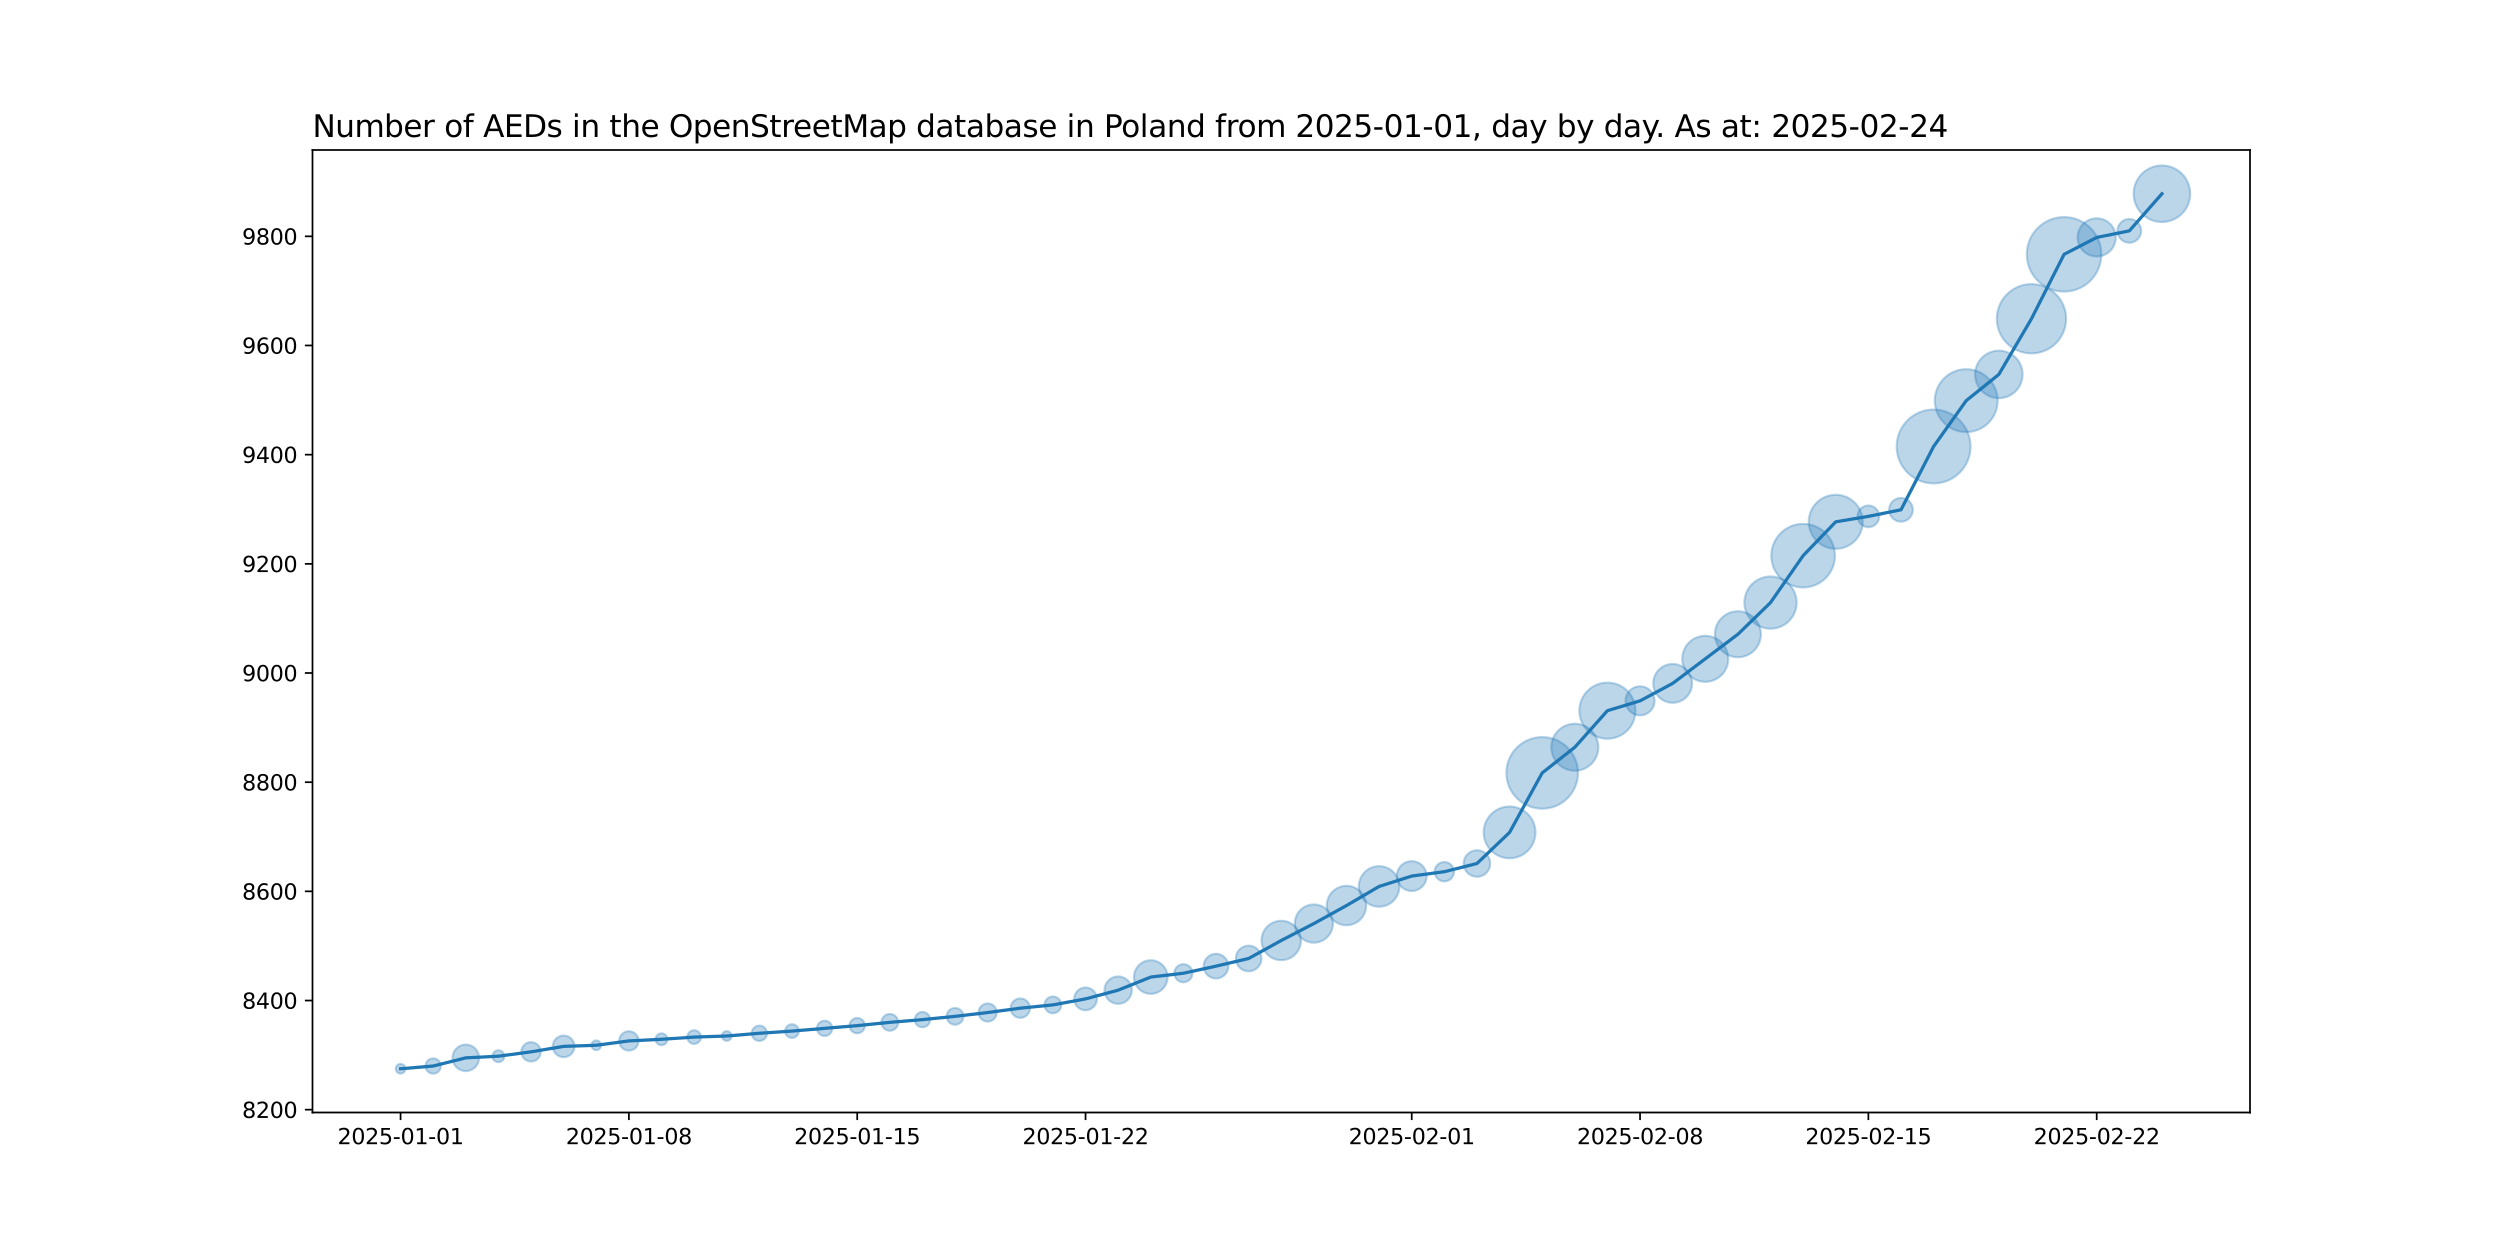 <?xml version="1.0" encoding="utf-8" standalone="no"?>
<!DOCTYPE svg PUBLIC "-//W3C//DTD SVG 1.1//EN"
  "http://www.w3.org/Graphics/SVG/1.1/DTD/svg11.dtd">
<svg xmlns:xlink="http://www.w3.org/1999/xlink" width="1152pt" height="576pt" viewBox="0 0 1152 576" xmlns="http://www.w3.org/2000/svg" version="1.1">
 <defs>
  <style type="text/css">*{stroke-linejoin: round; stroke-linecap: butt}</style>
 </defs>
 <g id="figure_1">
  <g id="patch_1">
   <path d="M 0 576 
L 1152 576 
L 1152 0 
L 0 0 
z
" style="fill: #ffffff"/>
  </g>
  <g id="axes_1">
   <g id="patch_2">
    <path d="M 144 512.64 
L 1036.8 512.64 
L 1036.8 69.12 
L 144 69.12 
z
" style="fill: #ffffff"/>
   </g>
   <g id="PathCollection_1">
    <path d="M 184.582 494.716 
C 185.175 494.716 185.744 494.48 186.163 494.061 
C 186.582 493.642 186.818 493.073 186.818 492.48 
C 186.818 491.887 186.582 491.318 186.163 490.899 
C 185.744 490.48 185.175 490.244 184.582 490.244 
C 183.989 490.244 183.42 490.48 183.001 490.899 
C 182.581 491.318 182.346 491.887 182.346 492.48 
C 182.346 493.073 182.581 493.642 183.001 494.061 
C 183.42 494.48 183.989 494.716 184.582 494.716 
z
" clip-path="url(#p94e1159339)" style="fill: #1f77b4; fill-opacity: 0.3; stroke: #1f77b4; stroke-opacity: 0.3"/>
    <path d="M 199.612 494.758 
C 200.55 494.758 201.449 494.385 202.112 493.722 
C 202.775 493.059 203.148 492.16 203.148 491.222 
C 203.148 490.285 202.775 489.385 202.112 488.722 
C 201.449 488.059 200.55 487.687 199.612 487.687 
C 198.674 487.687 197.775 488.059 197.112 488.722 
C 196.449 489.385 196.077 490.285 196.077 491.222 
C 196.077 492.16 196.449 493.059 197.112 493.722 
C 197.775 494.385 198.674 494.758 199.612 494.758 
z
" clip-path="url(#p94e1159339)" style="fill: #1f77b4; fill-opacity: 0.3; stroke: #1f77b4; stroke-opacity: 0.3"/>
    <path d="M 214.642 493.573 
C 216.266 493.573 217.824 492.928 218.973 491.78 
C 220.121 490.631 220.766 489.073 220.766 487.449 
C 220.766 485.825 220.121 484.268 218.973 483.119 
C 217.824 481.971 216.266 481.326 214.642 481.326 
C 213.018 481.326 211.461 481.971 210.312 483.119 
C 209.164 484.268 208.519 485.825 208.519 487.449 
C 208.519 489.073 209.164 490.631 210.312 491.78 
C 211.461 492.928 213.018 493.573 214.642 493.573 
z
" clip-path="url(#p94e1159339)" style="fill: #1f77b4; fill-opacity: 0.3; stroke: #1f77b4; stroke-opacity: 0.3"/>
    <path d="M 229.673 489.433 
C 230.399 489.433 231.096 489.145 231.609 488.631 
C 232.123 488.118 232.411 487.421 232.411 486.695 
C 232.411 485.969 232.123 485.272 231.609 484.758 
C 231.096 484.245 230.399 483.956 229.673 483.956 
C 228.946 483.956 228.25 484.245 227.736 484.758 
C 227.223 485.272 226.934 485.969 226.934 486.695 
C 226.934 487.421 227.223 488.118 227.736 488.631 
C 228.25 489.145 228.946 489.433 229.673 489.433 
z
" clip-path="url(#p94e1159339)" style="fill: #1f77b4; fill-opacity: 0.3; stroke: #1f77b4; stroke-opacity: 0.3"/>
    <path d="M 244.703 489.155 
C 245.889 489.155 247.027 488.684 247.865 487.845 
C 248.704 487.006 249.175 485.869 249.175 484.683 
C 249.175 483.497 248.704 482.359 247.865 481.52 
C 247.027 480.682 245.889 480.21 244.703 480.21 
C 243.517 480.21 242.379 480.682 241.541 481.52 
C 240.702 482.359 240.231 483.497 240.231 484.683 
C 240.231 485.869 240.702 487.006 241.541 487.845 
C 242.379 488.684 243.517 489.155 244.703 489.155 
z
" clip-path="url(#p94e1159339)" style="fill: #1f77b4; fill-opacity: 0.3; stroke: #1f77b4; stroke-opacity: 0.3"/>
    <path d="M 259.733 487.167 
C 261.059 487.167 262.331 486.641 263.269 485.703 
C 264.207 484.765 264.733 483.493 264.733 482.167 
C 264.733 480.841 264.207 479.569 263.269 478.632 
C 262.331 477.694 261.059 477.167 259.733 477.167 
C 258.407 477.167 257.135 477.694 256.198 478.632 
C 255.26 479.569 254.733 480.841 254.733 482.167 
C 254.733 483.493 255.26 484.765 256.198 485.703 
C 257.135 486.641 258.407 487.167 259.733 487.167 
z
" clip-path="url(#p94e1159339)" style="fill: #1f77b4; fill-opacity: 0.3; stroke: #1f77b4; stroke-opacity: 0.3"/>
    <path d="M 274.764 483.9 
C 275.357 483.9 275.925 483.665 276.345 483.245 
C 276.764 482.826 277 482.257 277 481.664 
C 277 481.071 276.764 480.502 276.345 480.083 
C 275.925 479.664 275.357 479.428 274.764 479.428 
C 274.171 479.428 273.602 479.664 273.182 480.083 
C 272.763 480.502 272.528 481.071 272.528 481.664 
C 272.528 482.257 272.763 482.826 273.182 483.245 
C 273.602 483.665 274.171 483.9 274.764 483.9 
z
" clip-path="url(#p94e1159339)" style="fill: #1f77b4; fill-opacity: 0.3; stroke: #1f77b4; stroke-opacity: 0.3"/>
    <path d="M 289.794 484.124 
C 290.98 484.124 292.118 483.653 292.956 482.814 
C 293.795 481.976 294.266 480.838 294.266 479.652 
C 294.266 478.466 293.795 477.328 292.956 476.49 
C 292.118 475.651 290.98 475.18 289.794 475.18 
C 288.608 475.18 287.47 475.651 286.632 476.49 
C 285.793 477.328 285.322 478.466 285.322 479.652 
C 285.322 480.838 285.793 481.976 286.632 482.814 
C 287.47 483.653 288.608 484.124 289.794 484.124 
z
" clip-path="url(#p94e1159339)" style="fill: #1f77b4; fill-opacity: 0.3; stroke: #1f77b4; stroke-opacity: 0.3"/>
    <path d="M 304.824 481.636 
C 305.551 481.636 306.247 481.348 306.761 480.834 
C 307.274 480.32 307.563 479.624 307.563 478.897 
C 307.563 478.171 307.274 477.475 306.761 476.961 
C 306.247 476.447 305.551 476.159 304.824 476.159 
C 304.098 476.159 303.401 476.447 302.888 476.961 
C 302.374 477.475 302.086 478.171 302.086 478.897 
C 302.086 479.624 302.374 480.32 302.888 480.834 
C 303.401 481.348 304.098 481.636 304.824 481.636 
z
" clip-path="url(#p94e1159339)" style="fill: #1f77b4; fill-opacity: 0.3; stroke: #1f77b4; stroke-opacity: 0.3"/>
    <path d="M 319.855 481.054 
C 320.693 481.054 321.498 480.72 322.091 480.127 
C 322.684 479.534 323.017 478.73 323.017 477.891 
C 323.017 477.053 322.684 476.248 322.091 475.655 
C 321.498 475.062 320.693 474.729 319.855 474.729 
C 319.016 474.729 318.211 475.062 317.618 475.655 
C 317.025 476.248 316.692 477.053 316.692 477.891 
C 316.692 478.73 317.025 479.534 317.618 480.127 
C 318.211 480.72 319.016 481.054 319.855 481.054 
z
" clip-path="url(#p94e1159339)" style="fill: #1f77b4; fill-opacity: 0.3; stroke: #1f77b4; stroke-opacity: 0.3"/>
    <path d="M 334.885 479.624 
C 335.478 479.624 336.047 479.389 336.466 478.969 
C 336.885 478.55 337.121 477.981 337.121 477.388 
C 337.121 476.795 336.885 476.226 336.466 475.807 
C 336.047 475.388 335.478 475.152 334.885 475.152 
C 334.292 475.152 333.723 475.388 333.304 475.807 
C 332.884 476.226 332.649 476.795 332.649 477.388 
C 332.649 477.981 332.884 478.55 333.304 478.969 
C 333.723 479.389 334.292 479.624 334.885 479.624 
z
" clip-path="url(#p94e1159339)" style="fill: #1f77b4; fill-opacity: 0.3; stroke: #1f77b4; stroke-opacity: 0.3"/>
    <path d="M 349.915 479.666 
C 350.853 479.666 351.752 479.294 352.415 478.631 
C 353.078 477.968 353.451 477.068 353.451 476.131 
C 353.451 475.193 353.078 474.294 352.415 473.631 
C 351.752 472.968 350.853 472.595 349.915 472.595 
C 348.978 472.595 348.078 472.968 347.415 473.631 
C 346.752 474.294 346.38 475.193 346.38 476.131 
C 346.38 477.068 346.752 477.968 347.415 478.631 
C 348.078 479.294 348.978 479.666 349.915 479.666 
z
" clip-path="url(#p94e1159339)" style="fill: #1f77b4; fill-opacity: 0.3; stroke: #1f77b4; stroke-opacity: 0.3"/>
    <path d="M 364.945 478.287 
C 365.784 478.287 366.589 477.954 367.182 477.361 
C 367.775 476.768 368.108 475.963 368.108 475.125 
C 368.108 474.286 367.775 473.481 367.182 472.888 
C 366.589 472.295 365.784 471.962 364.945 471.962 
C 364.107 471.962 363.302 472.295 362.709 472.888 
C 362.116 473.481 361.783 474.286 361.783 475.125 
C 361.783 475.963 362.116 476.768 362.709 477.361 
C 363.302 477.954 364.107 478.287 364.945 478.287 
z
" clip-path="url(#p94e1159339)" style="fill: #1f77b4; fill-opacity: 0.3; stroke: #1f77b4; stroke-opacity: 0.3"/>
    <path d="M 379.976 477.402 
C 380.913 477.402 381.813 477.03 382.476 476.367 
C 383.139 475.704 383.511 474.805 383.511 473.867 
C 383.511 472.929 383.139 472.03 382.476 471.367 
C 381.813 470.704 380.913 470.331 379.976 470.331 
C 379.038 470.331 378.139 470.704 377.476 471.367 
C 376.813 472.03 376.44 472.929 376.44 473.867 
C 376.44 474.805 376.813 475.704 377.476 476.367 
C 378.139 477.03 379.038 477.402 379.976 477.402 
z
" clip-path="url(#p94e1159339)" style="fill: #1f77b4; fill-opacity: 0.3; stroke: #1f77b4; stroke-opacity: 0.3"/>
    <path d="M 395.006 476.145 
C 395.944 476.145 396.843 475.772 397.506 475.109 
C 398.169 474.446 398.542 473.547 398.542 472.609 
C 398.542 471.672 398.169 470.772 397.506 470.109 
C 396.843 469.446 395.944 469.074 395.006 469.074 
C 394.068 469.074 393.169 469.446 392.506 470.109 
C 391.843 470.772 391.471 471.672 391.471 472.609 
C 391.471 473.547 391.843 474.446 392.506 475.109 
C 393.169 475.772 394.068 476.145 395.006 476.145 
z
" clip-path="url(#p94e1159339)" style="fill: #1f77b4; fill-opacity: 0.3; stroke: #1f77b4; stroke-opacity: 0.3"/>
    <path d="M 410.036 474.973 
C 411.063 474.973 412.049 474.565 412.775 473.839 
C 413.501 473.112 413.909 472.127 413.909 471.1 
C 413.909 470.073 413.501 469.088 412.775 468.361 
C 412.049 467.635 411.063 467.227 410.036 467.227 
C 409.009 467.227 408.024 467.635 407.298 468.361 
C 406.571 469.088 406.163 470.073 406.163 471.1 
C 406.163 472.127 406.571 473.112 407.298 473.839 
C 408.024 474.565 409.009 474.973 410.036 474.973 
z
" clip-path="url(#p94e1159339)" style="fill: #1f77b4; fill-opacity: 0.3; stroke: #1f77b4; stroke-opacity: 0.3"/>
    <path d="M 425.067 473.378 
C 426.004 473.378 426.904 473.005 427.567 472.342 
C 428.23 471.679 428.602 470.78 428.602 469.842 
C 428.602 468.905 428.23 468.005 427.567 467.342 
C 426.904 466.679 426.004 466.307 425.067 466.307 
C 424.129 466.307 423.23 466.679 422.567 467.342 
C 421.904 468.005 421.531 468.905 421.531 469.842 
C 421.531 470.78 421.904 471.679 422.567 472.342 
C 423.23 473.005 424.129 473.378 425.067 473.378 
z
" clip-path="url(#p94e1159339)" style="fill: #1f77b4; fill-opacity: 0.3; stroke: #1f77b4; stroke-opacity: 0.3"/>
    <path d="M 440.097 472.206 
C 441.124 472.206 442.109 471.798 442.836 471.072 
C 443.562 470.346 443.97 469.36 443.97 468.333 
C 443.97 467.306 443.562 466.321 442.836 465.595 
C 442.109 464.868 441.124 464.46 440.097 464.46 
C 439.07 464.46 438.085 464.868 437.358 465.595 
C 436.632 466.321 436.224 467.306 436.224 468.333 
C 436.224 469.36 436.632 470.346 437.358 471.072 
C 438.085 471.798 439.07 472.206 440.097 472.206 
z
" clip-path="url(#p94e1159339)" style="fill: #1f77b4; fill-opacity: 0.3; stroke: #1f77b4; stroke-opacity: 0.3"/>
    <path d="M 455.127 470.756 
C 456.237 470.756 457.301 470.315 458.085 469.531 
C 458.87 468.746 459.311 467.682 459.311 466.573 
C 459.311 465.463 458.87 464.399 458.085 463.615 
C 457.301 462.83 456.237 462.389 455.127 462.389 
C 454.018 462.389 452.954 462.83 452.169 463.615 
C 451.385 464.399 450.944 465.463 450.944 466.573 
C 450.944 467.682 451.385 468.746 452.169 469.531 
C 452.954 470.315 454.018 470.756 455.127 470.756 
z
" clip-path="url(#p94e1159339)" style="fill: #1f77b4; fill-opacity: 0.3; stroke: #1f77b4; stroke-opacity: 0.3"/>
    <path d="M 470.158 469.032 
C 471.344 469.032 472.481 468.561 473.32 467.723 
C 474.158 466.884 474.63 465.746 474.63 464.56 
C 474.63 463.374 474.158 462.237 473.32 461.398 
C 472.481 460.559 471.344 460.088 470.158 460.088 
C 468.972 460.088 467.834 460.559 466.995 461.398 
C 466.157 462.237 465.685 463.374 465.685 464.56 
C 465.685 465.746 466.157 466.884 466.995 467.723 
C 467.834 468.561 468.972 469.032 470.158 469.032 
z
" clip-path="url(#p94e1159339)" style="fill: #1f77b4; fill-opacity: 0.3; stroke: #1f77b4; stroke-opacity: 0.3"/>
    <path d="M 485.188 466.924 
C 486.215 466.924 487.2 466.516 487.926 465.79 
C 488.653 465.064 489.061 464.078 489.061 463.051 
C 489.061 462.024 488.653 461.039 487.926 460.313 
C 487.2 459.586 486.215 459.178 485.188 459.178 
C 484.161 459.178 483.176 459.586 482.449 460.313 
C 481.723 461.039 481.315 462.024 481.315 463.051 
C 481.315 464.078 481.723 465.064 482.449 465.79 
C 483.176 466.516 484.161 466.924 485.188 466.924 
z
" clip-path="url(#p94e1159339)" style="fill: #1f77b4; fill-opacity: 0.3; stroke: #1f77b4; stroke-opacity: 0.3"/>
    <path d="M 500.218 465.528 
C 501.609 465.528 502.943 464.976 503.926 463.992 
C 504.91 463.009 505.462 461.675 505.462 460.284 
C 505.462 458.894 504.91 457.56 503.926 456.576 
C 502.943 455.593 501.609 455.04 500.218 455.04 
C 498.827 455.04 497.493 455.593 496.51 456.576 
C 495.527 457.56 494.974 458.894 494.974 460.284 
C 494.974 461.675 495.527 463.009 496.51 463.992 
C 497.493 464.976 498.827 465.528 500.218 465.528 
z
" clip-path="url(#p94e1159339)" style="fill: #1f77b4; fill-opacity: 0.3; stroke: #1f77b4; stroke-opacity: 0.3"/>
    <path d="M 515.248 462.584 
C 516.926 462.584 518.535 461.918 519.721 460.732 
C 520.907 459.546 521.573 457.937 521.573 456.26 
C 521.573 454.583 520.907 452.974 519.721 451.788 
C 518.535 450.602 516.926 449.935 515.248 449.935 
C 513.571 449.935 511.962 450.602 510.776 451.788 
C 509.59 452.974 508.924 454.583 508.924 456.26 
C 508.924 457.937 509.59 459.546 510.776 460.732 
C 511.962 461.918 513.571 462.584 515.248 462.584 
z
" clip-path="url(#p94e1159339)" style="fill: #1f77b4; fill-opacity: 0.3; stroke: #1f77b4; stroke-opacity: 0.3"/>
    <path d="M 530.279 457.969 
C 532.333 457.969 534.303 457.153 535.756 455.7 
C 537.209 454.248 538.025 452.277 538.025 450.223 
C 538.025 448.169 537.209 446.199 535.756 444.746 
C 534.303 443.293 532.333 442.477 530.279 442.477 
C 528.225 442.477 526.254 443.293 524.802 444.746 
C 523.349 446.199 522.533 448.169 522.533 450.223 
C 522.533 452.277 523.349 454.248 524.802 455.7 
C 526.254 457.153 528.225 457.969 530.279 457.969 
z
" clip-path="url(#p94e1159339)" style="fill: #1f77b4; fill-opacity: 0.3; stroke: #1f77b4; stroke-opacity: 0.3"/>
    <path d="M 545.309 452.646 
C 546.419 452.646 547.483 452.205 548.267 451.421 
C 549.052 450.636 549.492 449.572 549.492 448.463 
C 549.492 447.353 549.052 446.289 548.267 445.504 
C 547.483 444.72 546.419 444.279 545.309 444.279 
C 544.2 444.279 543.136 444.72 542.351 445.504 
C 541.567 446.289 541.126 447.353 541.126 448.463 
C 541.126 449.572 541.567 450.636 542.351 451.421 
C 543.136 452.205 544.2 452.646 545.309 452.646 
z
" clip-path="url(#p94e1159339)" style="fill: #1f77b4; fill-opacity: 0.3; stroke: #1f77b4; stroke-opacity: 0.3"/>
    <path d="M 560.339 450.894 
C 561.851 450.894 563.301 450.293 564.371 449.224 
C 565.44 448.155 566.04 446.705 566.04 445.193 
C 566.04 443.681 565.44 442.231 564.371 441.162 
C 563.301 440.092 561.851 439.492 560.339 439.492 
C 558.828 439.492 557.377 440.092 556.308 441.162 
C 555.239 442.231 554.639 443.681 554.639 445.193 
C 554.639 446.705 555.239 448.155 556.308 449.224 
C 557.377 450.293 558.828 450.894 560.339 450.894 
z
" clip-path="url(#p94e1159339)" style="fill: #1f77b4; fill-opacity: 0.3; stroke: #1f77b4; stroke-opacity: 0.3"/>
    <path d="M 575.37 447.587 
C 576.939 447.587 578.444 446.964 579.553 445.855 
C 580.662 444.745 581.286 443.24 581.286 441.671 
C 581.286 440.102 580.662 438.597 579.553 437.488 
C 578.444 436.379 576.939 435.755 575.37 435.755 
C 573.801 435.755 572.296 436.379 571.186 437.488 
C 570.077 438.597 569.454 440.102 569.454 441.671 
C 569.454 443.24 570.077 444.745 571.186 445.855 
C 572.296 446.964 573.801 447.587 575.37 447.587 
z
" clip-path="url(#p94e1159339)" style="fill: #1f77b4; fill-opacity: 0.3; stroke: #1f77b4; stroke-opacity: 0.3"/>
    <path d="M 590.4 442.454 
C 592.809 442.454 595.119 441.497 596.823 439.793 
C 598.526 438.09 599.483 435.78 599.483 433.371 
C 599.483 430.962 598.526 428.652 596.823 426.948 
C 595.119 425.245 592.809 424.288 590.4 424.288 
C 587.991 424.288 585.681 425.245 583.977 426.948 
C 582.274 428.652 581.317 430.962 581.317 433.371 
C 581.317 435.78 582.274 438.09 583.977 439.793 
C 585.681 441.497 587.991 442.454 590.4 442.454 
z
" clip-path="url(#p94e1159339)" style="fill: #1f77b4; fill-opacity: 0.3; stroke: #1f77b4; stroke-opacity: 0.3"/>
    <path d="M 605.43 434.377 
C 607.765 434.377 610.004 433.449 611.655 431.798 
C 613.306 430.148 614.234 427.908 614.234 425.573 
C 614.234 423.239 613.306 420.999 611.655 419.349 
C 610.004 417.698 607.765 416.77 605.43 416.77 
C 603.096 416.77 600.856 417.698 599.205 419.349 
C 597.554 420.999 596.627 423.239 596.627 425.573 
C 596.627 427.908 597.554 430.148 599.205 431.798 
C 600.856 433.449 603.096 434.377 605.43 434.377 
z
" clip-path="url(#p94e1159339)" style="fill: #1f77b4; fill-opacity: 0.3; stroke: #1f77b4; stroke-opacity: 0.3"/>
    <path d="M 620.461 426.356 
C 622.869 426.356 625.18 425.399 626.883 423.696 
C 628.587 421.992 629.544 419.682 629.544 417.273 
C 629.544 414.864 628.587 412.554 626.883 410.85 
C 625.18 409.147 622.869 408.19 620.461 408.19 
C 618.052 408.19 615.741 409.147 614.038 410.85 
C 612.335 412.554 611.378 414.864 611.378 417.273 
C 611.378 419.682 612.335 421.992 614.038 423.696 
C 615.741 425.399 618.052 426.356 620.461 426.356 
z
" clip-path="url(#p94e1159339)" style="fill: #1f77b4; fill-opacity: 0.3; stroke: #1f77b4; stroke-opacity: 0.3"/>
    <path d="M 635.491 417.824 
C 637.972 417.824 640.351 416.838 642.105 415.084 
C 643.859 413.33 644.845 410.95 644.845 408.47 
C 644.845 405.989 643.859 403.609 642.105 401.855 
C 640.351 400.101 637.972 399.115 635.491 399.115 
C 633.01 399.115 630.631 400.101 628.877 401.855 
C 627.122 403.609 626.137 405.989 626.137 408.47 
C 626.137 410.95 627.122 413.33 628.877 415.084 
C 630.631 416.838 633.01 417.824 635.491 417.824 
z
" clip-path="url(#p94e1159339)" style="fill: #1f77b4; fill-opacity: 0.3; stroke: #1f77b4; stroke-opacity: 0.3"/>
    <path d="M 650.521 410.583 
C 652.349 410.583 654.102 409.856 655.395 408.564 
C 656.687 407.271 657.413 405.518 657.413 403.69 
C 657.413 401.863 656.687 400.11 655.395 398.817 
C 654.102 397.525 652.349 396.798 650.521 396.798 
C 648.693 396.798 646.94 397.525 645.648 398.817 
C 644.355 400.11 643.629 401.863 643.629 403.69 
C 643.629 405.518 644.355 407.271 645.648 408.564 
C 646.94 409.856 648.693 410.583 650.521 410.583 
z
" clip-path="url(#p94e1159339)" style="fill: #1f77b4; fill-opacity: 0.3; stroke: #1f77b4; stroke-opacity: 0.3"/>
    <path d="M 665.552 406.15 
C 666.738 406.15 667.875 405.679 668.714 404.841 
C 669.552 404.002 670.024 402.864 670.024 401.678 
C 670.024 400.492 669.552 399.355 668.714 398.516 
C 667.875 397.677 666.738 397.206 665.552 397.206 
C 664.365 397.206 663.228 397.677 662.389 398.516 
C 661.551 399.355 661.079 400.492 661.079 401.678 
C 661.079 402.864 661.551 404.002 662.389 404.841 
C 663.228 405.679 664.365 406.15 665.552 406.15 
z
" clip-path="url(#p94e1159339)" style="fill: #1f77b4; fill-opacity: 0.3; stroke: #1f77b4; stroke-opacity: 0.3"/>
    <path d="M 680.582 404.029 
C 682.206 404.029 683.764 403.384 684.912 402.235 
C 686.06 401.087 686.706 399.529 686.706 397.905 
C 686.706 396.281 686.06 394.724 684.912 393.575 
C 683.764 392.427 682.206 391.782 680.582 391.782 
C 678.958 391.782 677.4 392.427 676.252 393.575 
C 675.103 394.724 674.458 396.281 674.458 397.905 
C 674.458 399.529 675.103 401.087 676.252 402.235 
C 677.4 403.384 678.958 404.029 680.582 404.029 
z
" clip-path="url(#p94e1159339)" style="fill: #1f77b4; fill-opacity: 0.3; stroke: #1f77b4; stroke-opacity: 0.3"/>
    <path d="M 695.612 395.506 
C 698.778 395.506 701.815 394.248 704.053 392.009 
C 706.292 389.771 707.549 386.734 707.549 383.568 
C 707.549 380.402 706.292 377.366 704.053 375.127 
C 701.815 372.889 698.778 371.631 695.612 371.631 
C 692.446 371.631 689.41 372.889 687.171 375.127 
C 684.933 377.366 683.675 380.402 683.675 383.568 
C 683.675 386.734 684.933 389.771 687.171 392.009 
C 689.41 394.248 692.446 395.506 695.612 395.506 
z
" clip-path="url(#p94e1159339)" style="fill: #1f77b4; fill-opacity: 0.3; stroke: #1f77b4; stroke-opacity: 0.3"/>
    <path d="M 710.642 372.659 
C 715.02 372.659 719.219 370.92 722.315 367.824 
C 725.411 364.729 727.15 360.529 727.15 356.152 
C 727.15 351.774 725.411 347.575 722.315 344.479 
C 719.219 341.383 715.02 339.644 710.642 339.644 
C 706.265 339.644 702.065 341.383 698.97 344.479 
C 695.874 347.575 694.135 351.774 694.135 356.152 
C 694.135 360.529 695.874 364.729 698.97 367.824 
C 702.065 370.92 706.265 372.659 710.642 372.659 
z
" clip-path="url(#p94e1159339)" style="fill: #1f77b4; fill-opacity: 0.3; stroke: #1f77b4; stroke-opacity: 0.3"/>
    <path d="M 725.673 355.17 
C 728.547 355.17 731.305 354.027 733.338 351.995 
C 735.37 349.962 736.512 347.205 736.512 344.33 
C 736.512 341.455 735.37 338.698 733.338 336.665 
C 731.305 334.632 728.547 333.49 725.673 333.49 
C 722.798 333.49 720.041 334.632 718.008 336.665 
C 715.975 338.698 714.833 341.455 714.833 344.33 
C 714.833 347.205 715.975 349.962 718.008 351.995 
C 720.041 354.027 722.798 355.17 725.673 355.17 
z
" clip-path="url(#p94e1159339)" style="fill: #1f77b4; fill-opacity: 0.3; stroke: #1f77b4; stroke-opacity: 0.3"/>
    <path d="M 740.703 340.42 
C 744.135 340.42 747.428 339.056 749.855 336.629 
C 752.282 334.202 753.645 330.91 753.645 327.477 
C 753.645 324.045 752.282 320.753 749.855 318.326 
C 747.428 315.899 744.135 314.535 740.703 314.535 
C 737.271 314.535 733.979 315.899 731.552 318.326 
C 729.125 320.753 727.761 324.045 727.761 327.477 
C 727.761 330.91 729.125 334.202 731.552 336.629 
C 733.979 339.056 737.271 340.42 740.703 340.42 
z
" clip-path="url(#p94e1159339)" style="fill: #1f77b4; fill-opacity: 0.3; stroke: #1f77b4; stroke-opacity: 0.3"/>
    <path d="M 755.733 329.658 
C 757.512 329.658 759.219 328.951 760.477 327.693 
C 761.735 326.435 762.442 324.729 762.442 322.95 
C 762.442 321.171 761.735 319.464 760.477 318.206 
C 759.219 316.948 757.512 316.242 755.733 316.242 
C 753.954 316.242 752.248 316.948 750.99 318.206 
C 749.732 319.464 749.025 321.171 749.025 322.95 
C 749.025 324.729 749.732 326.435 750.99 327.693 
C 752.248 328.951 753.954 329.658 755.733 329.658 
z
" clip-path="url(#p94e1159339)" style="fill: #1f77b4; fill-opacity: 0.3; stroke: #1f77b4; stroke-opacity: 0.3"/>
    <path d="M 770.764 323.845 
C 773.136 323.845 775.411 322.903 777.088 321.226 
C 778.765 319.548 779.708 317.273 779.708 314.901 
C 779.708 312.529 778.765 310.254 777.088 308.576 
C 775.411 306.899 773.136 305.957 770.764 305.957 
C 768.392 305.957 766.116 306.899 764.439 308.576 
C 762.762 310.254 761.819 312.529 761.819 314.901 
C 761.819 317.273 762.762 319.548 764.439 321.226 
C 766.116 322.903 768.392 323.845 770.764 323.845 
z
" clip-path="url(#p94e1159339)" style="fill: #1f77b4; fill-opacity: 0.3; stroke: #1f77b4; stroke-opacity: 0.3"/>
    <path d="M 785.794 314.189 
C 788.607 314.189 791.305 313.071 793.294 311.082 
C 795.283 309.093 796.401 306.395 796.401 303.582 
C 796.401 300.769 795.283 298.071 793.294 296.082 
C 791.305 294.093 788.607 292.976 785.794 292.976 
C 782.981 292.976 780.283 294.093 778.294 296.082 
C 776.305 298.071 775.187 300.769 775.187 303.582 
C 775.187 306.395 776.305 309.093 778.294 311.082 
C 780.283 313.071 782.981 314.189 785.794 314.189 
z
" clip-path="url(#p94e1159339)" style="fill: #1f77b4; fill-opacity: 0.3; stroke: #1f77b4; stroke-opacity: 0.3"/>
    <path d="M 800.824 302.87 
C 803.637 302.87 806.335 301.752 808.324 299.763 
C 810.313 297.774 811.431 295.076 811.431 292.263 
C 811.431 289.451 810.313 286.752 808.324 284.763 
C 806.335 282.774 803.637 281.657 800.824 281.657 
C 798.011 281.657 795.313 282.774 793.324 284.763 
C 791.335 286.752 790.218 289.451 790.218 292.263 
C 790.218 295.076 791.335 297.774 793.324 299.763 
C 795.313 301.752 798.011 302.87 800.824 302.87 
z
" clip-path="url(#p94e1159339)" style="fill: #1f77b4; fill-opacity: 0.3; stroke: #1f77b4; stroke-opacity: 0.3"/>
    <path d="M 815.855 289.716 
C 819.048 289.716 822.111 288.448 824.369 286.189 
C 826.627 283.931 827.896 280.868 827.896 277.675 
C 827.896 274.481 826.627 271.418 824.369 269.16 
C 822.111 266.902 819.048 265.633 815.855 265.633 
C 812.661 265.633 809.598 266.902 807.34 269.16 
C 805.082 271.418 803.813 274.481 803.813 277.675 
C 803.813 280.868 805.082 283.931 807.34 286.189 
C 809.598 288.448 812.661 289.716 815.855 289.716 
z
" clip-path="url(#p94e1159339)" style="fill: #1f77b4; fill-opacity: 0.3; stroke: #1f77b4; stroke-opacity: 0.3"/>
    <path d="M 830.885 270.706 
C 834.773 270.706 838.503 269.161 841.253 266.412 
C 844.003 263.662 845.548 259.932 845.548 256.043 
C 845.548 252.155 844.003 248.425 841.253 245.675 
C 838.503 242.925 834.773 241.38 830.885 241.38 
C 826.996 241.38 823.266 242.925 820.517 245.675 
C 817.767 248.425 816.222 252.155 816.222 256.043 
C 816.222 259.932 817.767 263.662 820.517 266.412 
C 823.266 269.161 826.996 270.706 830.885 270.706 
z
" clip-path="url(#p94e1159339)" style="fill: #1f77b4; fill-opacity: 0.3; stroke: #1f77b4; stroke-opacity: 0.3"/>
    <path d="M 845.915 252.898 
C 849.217 252.898 852.384 251.587 854.719 249.252 
C 857.053 246.917 858.365 243.75 858.365 240.449 
C 858.365 237.147 857.053 233.98 854.719 231.645 
C 852.384 229.31 849.217 227.999 845.915 227.999 
C 842.613 227.999 839.446 229.31 837.112 231.645 
C 834.777 233.98 833.465 237.147 833.465 240.449 
C 833.465 243.75 834.777 246.917 837.112 249.252 
C 839.446 251.587 842.613 252.898 845.915 252.898 
z
" clip-path="url(#p94e1159339)" style="fill: #1f77b4; fill-opacity: 0.3; stroke: #1f77b4; stroke-opacity: 0.3"/>
    <path d="M 860.945 242.933 
C 862.271 242.933 863.543 242.406 864.481 241.469 
C 865.419 240.531 865.945 239.259 865.945 237.933 
C 865.945 236.607 865.419 235.335 864.481 234.398 
C 863.543 233.46 862.271 232.933 860.945 232.933 
C 859.619 232.933 858.348 233.46 857.41 234.398 
C 856.472 235.335 855.945 236.607 855.945 237.933 
C 855.945 239.259 856.472 240.531 857.41 241.469 
C 858.348 242.406 859.619 242.933 860.945 242.933 
z
" clip-path="url(#p94e1159339)" style="fill: #1f77b4; fill-opacity: 0.3; stroke: #1f77b4; stroke-opacity: 0.3"/>
    <path d="M 875.976 240.392 
C 877.428 240.392 878.822 239.815 879.849 238.788 
C 880.876 237.761 881.453 236.368 881.453 234.915 
C 881.453 233.462 880.876 232.069 879.849 231.042 
C 878.822 230.015 877.428 229.438 875.976 229.438 
C 874.523 229.438 873.13 230.015 872.103 231.042 
C 871.076 232.069 870.499 233.462 870.499 234.915 
C 870.499 236.368 871.076 237.761 872.103 238.788 
C 873.13 239.815 874.523 240.392 875.976 240.392 
z
" clip-path="url(#p94e1159339)" style="fill: #1f77b4; fill-opacity: 0.3; stroke: #1f77b4; stroke-opacity: 0.3"/>
    <path d="M 891.006 222.767 
C 895.522 222.767 899.854 220.973 903.048 217.779 
C 906.241 214.586 908.035 210.254 908.035 205.738 
C 908.035 201.221 906.241 196.89 903.048 193.696 
C 899.854 190.503 895.522 188.708 891.006 188.708 
C 886.49 188.708 882.158 190.503 878.964 193.696 
C 875.771 196.89 873.977 201.221 873.977 205.738 
C 873.977 210.254 875.771 214.586 878.964 217.779 
C 882.158 220.973 886.49 222.767 891.006 222.767 
z
" clip-path="url(#p94e1159339)" style="fill: #1f77b4; fill-opacity: 0.3; stroke: #1f77b4; stroke-opacity: 0.3"/>
    <path d="M 906.036 199.101 
C 909.88 199.101 913.566 197.574 916.283 194.856 
C 919.001 192.139 920.528 188.452 920.528 184.609 
C 920.528 180.766 919.001 177.08 916.283 174.362 
C 913.566 171.645 909.88 170.118 906.036 170.118 
C 902.193 170.118 898.507 171.645 895.789 174.362 
C 893.072 177.08 891.545 180.766 891.545 184.609 
C 891.545 188.452 893.072 192.139 895.789 194.856 
C 898.507 197.574 902.193 199.101 906.036 199.101 
z
" clip-path="url(#p94e1159339)" style="fill: #1f77b4; fill-opacity: 0.3; stroke: #1f77b4; stroke-opacity: 0.3"/>
    <path d="M 921.067 183.49 
C 923.972 183.49 926.758 182.336 928.813 180.282 
C 930.867 178.228 932.021 175.441 932.021 172.536 
C 932.021 169.631 930.867 166.844 928.813 164.79 
C 926.758 162.736 923.972 161.581 921.067 161.581 
C 918.162 161.581 915.375 162.736 913.321 164.79 
C 911.266 166.844 910.112 169.631 910.112 172.536 
C 910.112 175.441 911.266 178.228 913.321 180.282 
C 915.375 182.336 918.162 183.49 921.067 183.49 
z
" clip-path="url(#p94e1159339)" style="fill: #1f77b4; fill-opacity: 0.3; stroke: #1f77b4; stroke-opacity: 0.3"/>
    <path d="M 936.097 162.849 
C 940.332 162.849 944.394 161.166 947.389 158.172 
C 950.383 155.177 952.066 151.115 952.066 146.88 
C 952.066 142.645 950.383 138.583 947.389 135.588 
C 944.394 132.594 940.332 130.911 936.097 130.911 
C 931.862 130.911 927.8 132.594 924.805 135.588 
C 921.811 138.583 920.128 142.645 920.128 146.88 
C 920.128 151.115 921.811 155.177 924.805 158.172 
C 927.8 161.166 931.862 162.849 936.097 162.849 
z
" clip-path="url(#p94e1159339)" style="fill: #1f77b4; fill-opacity: 0.3; stroke: #1f77b4; stroke-opacity: 0.3"/>
    <path d="M 951.127 134.375 
C 955.682 134.375 960.051 132.565 963.272 129.345 
C 966.493 126.124 968.303 121.755 968.303 117.2 
C 968.303 112.645 966.493 108.276 963.272 105.055 
C 960.051 101.834 955.682 100.024 951.127 100.024 
C 946.572 100.024 942.203 101.834 938.982 105.055 
C 935.761 108.276 933.952 112.645 933.952 117.2 
C 933.952 121.755 935.761 126.124 938.982 129.345 
C 942.203 132.565 946.572 134.375 951.127 134.375 
z
" clip-path="url(#p94e1159339)" style="fill: #1f77b4; fill-opacity: 0.3; stroke: #1f77b4; stroke-opacity: 0.3"/>
    <path d="M 966.158 118.206 
C 968.492 118.206 970.732 117.278 972.383 115.627 
C 974.033 113.976 974.961 111.737 974.961 109.402 
C 974.961 107.068 974.033 104.828 972.383 103.177 
C 970.732 101.526 968.492 100.599 966.158 100.599 
C 963.823 100.599 961.584 101.526 959.933 103.177 
C 958.282 104.828 957.354 107.068 957.354 109.402 
C 957.354 111.737 958.282 113.976 959.933 115.627 
C 961.584 117.278 963.823 118.206 966.158 118.206 
z
" clip-path="url(#p94e1159339)" style="fill: #1f77b4; fill-opacity: 0.3; stroke: #1f77b4; stroke-opacity: 0.3"/>
    <path d="M 981.188 111.861 
C 982.64 111.861 984.034 111.284 985.061 110.257 
C 986.088 109.23 986.665 107.837 986.665 106.384 
C 986.665 104.931 986.088 103.538 985.061 102.511 
C 984.034 101.484 982.64 100.907 981.188 100.907 
C 979.735 100.907 978.342 101.484 977.315 102.511 
C 976.288 103.538 975.711 104.931 975.711 106.384 
C 975.711 107.837 976.288 109.23 977.315 110.257 
C 978.342 111.284 979.735 111.861 981.188 111.861 
z
" clip-path="url(#p94e1159339)" style="fill: #1f77b4; fill-opacity: 0.3; stroke: #1f77b4; stroke-opacity: 0.3"/>
    <path d="M 996.218 102.318 
C 999.676 102.318 1002.993 100.945 1005.438 98.5 
C 1007.883 96.054 1009.257 92.738 1009.257 89.28 
C 1009.257 85.822 1007.883 82.506 1005.438 80.06 
C 1002.993 77.615 999.676 76.242 996.218 76.242 
C 992.76 76.242 989.444 77.615 986.999 80.06 
C 984.554 82.506 983.18 85.822 983.18 89.28 
C 983.18 92.738 984.554 96.054 986.999 98.5 
C 989.444 100.945 992.76 102.318 996.218 102.318 
z
" clip-path="url(#p94e1159339)" style="fill: #1f77b4; fill-opacity: 0.3; stroke: #1f77b4; stroke-opacity: 0.3"/>
   </g>
   <g id="matplotlib.axis_1">
    <g id="xtick_1">
     <g id="line2d_1">
      <defs>
       <path id="m6f91105378" d="M 0 0 
L 0 3.5 
" style="stroke: #000000; stroke-width: 0.8"/>
      </defs>
      <g>
       <use xlink:href="#m6f91105378" x="184.582" y="512.64" style="stroke: #000000; stroke-width: 0.8"/>
      </g>
     </g>
     <g id="text_1">
      <!-- 2025-01-01 -->
      <g transform="translate(155.524 527.238) scale(0.1 -0.1)">
       <defs>
        <path id="DejaVuSans-32" d="M 1228 531 
L 3431 531 
L 3431 0 
L 469 0 
L 469 531 
Q 828 903 1448 1529 
Q 2069 2156 2228 2338 
Q 2531 2678 2651 2914 
Q 2772 3150 2772 3378 
Q 2772 3750 2511 3984 
Q 2250 4219 1831 4219 
Q 1534 4219 1204 4116 
Q 875 4013 500 3803 
L 500 4441 
Q 881 4594 1212 4672 
Q 1544 4750 1819 4750 
Q 2544 4750 2975 4387 
Q 3406 4025 3406 3419 
Q 3406 3131 3298 2873 
Q 3191 2616 2906 2266 
Q 2828 2175 2409 1742 
Q 1991 1309 1228 531 
z
" transform="scale(0.016)"/>
        <path id="DejaVuSans-30" d="M 2034 4250 
Q 1547 4250 1301 3770 
Q 1056 3291 1056 2328 
Q 1056 1369 1301 889 
Q 1547 409 2034 409 
Q 2525 409 2770 889 
Q 3016 1369 3016 2328 
Q 3016 3291 2770 3770 
Q 2525 4250 2034 4250 
z
M 2034 4750 
Q 2819 4750 3233 4129 
Q 3647 3509 3647 2328 
Q 3647 1150 3233 529 
Q 2819 -91 2034 -91 
Q 1250 -91 836 529 
Q 422 1150 422 2328 
Q 422 3509 836 4129 
Q 1250 4750 2034 4750 
z
" transform="scale(0.016)"/>
        <path id="DejaVuSans-35" d="M 691 4666 
L 3169 4666 
L 3169 4134 
L 1269 4134 
L 1269 2991 
Q 1406 3038 1543 3061 
Q 1681 3084 1819 3084 
Q 2600 3084 3056 2656 
Q 3513 2228 3513 1497 
Q 3513 744 3044 326 
Q 2575 -91 1722 -91 
Q 1428 -91 1123 -41 
Q 819 9 494 109 
L 494 744 
Q 775 591 1075 516 
Q 1375 441 1709 441 
Q 2250 441 2565 725 
Q 2881 1009 2881 1497 
Q 2881 1984 2565 2268 
Q 2250 2553 1709 2553 
Q 1456 2553 1204 2497 
Q 953 2441 691 2322 
L 691 4666 
z
" transform="scale(0.016)"/>
        <path id="DejaVuSans-2d" d="M 313 2009 
L 1997 2009 
L 1997 1497 
L 313 1497 
L 313 2009 
z
" transform="scale(0.016)"/>
        <path id="DejaVuSans-31" d="M 794 531 
L 1825 531 
L 1825 4091 
L 703 3866 
L 703 4441 
L 1819 4666 
L 2450 4666 
L 2450 531 
L 3481 531 
L 3481 0 
L 794 0 
L 794 531 
z
" transform="scale(0.016)"/>
       </defs>
       <use xlink:href="#DejaVuSans-32"/>
       <use xlink:href="#DejaVuSans-30" x="63.623"/>
       <use xlink:href="#DejaVuSans-32" x="127.246"/>
       <use xlink:href="#DejaVuSans-35" x="190.869"/>
       <use xlink:href="#DejaVuSans-2d" x="254.492"/>
       <use xlink:href="#DejaVuSans-30" x="290.576"/>
       <use xlink:href="#DejaVuSans-31" x="354.199"/>
       <use xlink:href="#DejaVuSans-2d" x="417.822"/>
       <use xlink:href="#DejaVuSans-30" x="453.906"/>
       <use xlink:href="#DejaVuSans-31" x="517.529"/>
      </g>
     </g>
    </g>
    <g id="xtick_2">
     <g id="line2d_2">
      <g>
       <use xlink:href="#m6f91105378" x="289.794" y="512.64" style="stroke: #000000; stroke-width: 0.8"/>
      </g>
     </g>
     <g id="text_2">
      <!-- 2025-01-08 -->
      <g transform="translate(260.736 527.238) scale(0.1 -0.1)">
       <defs>
        <path id="DejaVuSans-38" d="M 2034 2216 
Q 1584 2216 1326 1975 
Q 1069 1734 1069 1313 
Q 1069 891 1326 650 
Q 1584 409 2034 409 
Q 2484 409 2743 651 
Q 3003 894 3003 1313 
Q 3003 1734 2745 1975 
Q 2488 2216 2034 2216 
z
M 1403 2484 
Q 997 2584 770 2862 
Q 544 3141 544 3541 
Q 544 4100 942 4425 
Q 1341 4750 2034 4750 
Q 2731 4750 3128 4425 
Q 3525 4100 3525 3541 
Q 3525 3141 3298 2862 
Q 3072 2584 2669 2484 
Q 3125 2378 3379 2068 
Q 3634 1759 3634 1313 
Q 3634 634 3220 271 
Q 2806 -91 2034 -91 
Q 1263 -91 848 271 
Q 434 634 434 1313 
Q 434 1759 690 2068 
Q 947 2378 1403 2484 
z
M 1172 3481 
Q 1172 3119 1398 2916 
Q 1625 2713 2034 2713 
Q 2441 2713 2670 2916 
Q 2900 3119 2900 3481 
Q 2900 3844 2670 4047 
Q 2441 4250 2034 4250 
Q 1625 4250 1398 4047 
Q 1172 3844 1172 3481 
z
" transform="scale(0.016)"/>
       </defs>
       <use xlink:href="#DejaVuSans-32"/>
       <use xlink:href="#DejaVuSans-30" x="63.623"/>
       <use xlink:href="#DejaVuSans-32" x="127.246"/>
       <use xlink:href="#DejaVuSans-35" x="190.869"/>
       <use xlink:href="#DejaVuSans-2d" x="254.492"/>
       <use xlink:href="#DejaVuSans-30" x="290.576"/>
       <use xlink:href="#DejaVuSans-31" x="354.199"/>
       <use xlink:href="#DejaVuSans-2d" x="417.822"/>
       <use xlink:href="#DejaVuSans-30" x="453.906"/>
       <use xlink:href="#DejaVuSans-38" x="517.529"/>
      </g>
     </g>
    </g>
    <g id="xtick_3">
     <g id="line2d_3">
      <g>
       <use xlink:href="#m6f91105378" x="395.006" y="512.64" style="stroke: #000000; stroke-width: 0.8"/>
      </g>
     </g>
     <g id="text_3">
      <!-- 2025-01-15 -->
      <g transform="translate(365.948 527.238) scale(0.1 -0.1)">
       <use xlink:href="#DejaVuSans-32"/>
       <use xlink:href="#DejaVuSans-30" x="63.623"/>
       <use xlink:href="#DejaVuSans-32" x="127.246"/>
       <use xlink:href="#DejaVuSans-35" x="190.869"/>
       <use xlink:href="#DejaVuSans-2d" x="254.492"/>
       <use xlink:href="#DejaVuSans-30" x="290.576"/>
       <use xlink:href="#DejaVuSans-31" x="354.199"/>
       <use xlink:href="#DejaVuSans-2d" x="417.822"/>
       <use xlink:href="#DejaVuSans-31" x="453.906"/>
       <use xlink:href="#DejaVuSans-35" x="517.529"/>
      </g>
     </g>
    </g>
    <g id="xtick_4">
     <g id="line2d_4">
      <g>
       <use xlink:href="#m6f91105378" x="500.218" y="512.64" style="stroke: #000000; stroke-width: 0.8"/>
      </g>
     </g>
     <g id="text_4">
      <!-- 2025-01-22 -->
      <g transform="translate(471.16 527.238) scale(0.1 -0.1)">
       <use xlink:href="#DejaVuSans-32"/>
       <use xlink:href="#DejaVuSans-30" x="63.623"/>
       <use xlink:href="#DejaVuSans-32" x="127.246"/>
       <use xlink:href="#DejaVuSans-35" x="190.869"/>
       <use xlink:href="#DejaVuSans-2d" x="254.492"/>
       <use xlink:href="#DejaVuSans-30" x="290.576"/>
       <use xlink:href="#DejaVuSans-31" x="354.199"/>
       <use xlink:href="#DejaVuSans-2d" x="417.822"/>
       <use xlink:href="#DejaVuSans-32" x="453.906"/>
       <use xlink:href="#DejaVuSans-32" x="517.529"/>
      </g>
     </g>
    </g>
    <g id="xtick_5">
     <g id="line2d_5">
      <g>
       <use xlink:href="#m6f91105378" x="650.521" y="512.64" style="stroke: #000000; stroke-width: 0.8"/>
      </g>
     </g>
     <g id="text_5">
      <!-- 2025-02-01 -->
      <g transform="translate(621.463 527.238) scale(0.1 -0.1)">
       <use xlink:href="#DejaVuSans-32"/>
       <use xlink:href="#DejaVuSans-30" x="63.623"/>
       <use xlink:href="#DejaVuSans-32" x="127.246"/>
       <use xlink:href="#DejaVuSans-35" x="190.869"/>
       <use xlink:href="#DejaVuSans-2d" x="254.492"/>
       <use xlink:href="#DejaVuSans-30" x="290.576"/>
       <use xlink:href="#DejaVuSans-32" x="354.199"/>
       <use xlink:href="#DejaVuSans-2d" x="417.822"/>
       <use xlink:href="#DejaVuSans-30" x="453.906"/>
       <use xlink:href="#DejaVuSans-31" x="517.529"/>
      </g>
     </g>
    </g>
    <g id="xtick_6">
     <g id="line2d_6">
      <g>
       <use xlink:href="#m6f91105378" x="755.733" y="512.64" style="stroke: #000000; stroke-width: 0.8"/>
      </g>
     </g>
     <g id="text_6">
      <!-- 2025-02-08 -->
      <g transform="translate(726.676 527.238) scale(0.1 -0.1)">
       <use xlink:href="#DejaVuSans-32"/>
       <use xlink:href="#DejaVuSans-30" x="63.623"/>
       <use xlink:href="#DejaVuSans-32" x="127.246"/>
       <use xlink:href="#DejaVuSans-35" x="190.869"/>
       <use xlink:href="#DejaVuSans-2d" x="254.492"/>
       <use xlink:href="#DejaVuSans-30" x="290.576"/>
       <use xlink:href="#DejaVuSans-32" x="354.199"/>
       <use xlink:href="#DejaVuSans-2d" x="417.822"/>
       <use xlink:href="#DejaVuSans-30" x="453.906"/>
       <use xlink:href="#DejaVuSans-38" x="517.529"/>
      </g>
     </g>
    </g>
    <g id="xtick_7">
     <g id="line2d_7">
      <g>
       <use xlink:href="#m6f91105378" x="860.945" y="512.64" style="stroke: #000000; stroke-width: 0.8"/>
      </g>
     </g>
     <g id="text_7">
      <!-- 2025-02-15 -->
      <g transform="translate(831.888 527.238) scale(0.1 -0.1)">
       <use xlink:href="#DejaVuSans-32"/>
       <use xlink:href="#DejaVuSans-30" x="63.623"/>
       <use xlink:href="#DejaVuSans-32" x="127.246"/>
       <use xlink:href="#DejaVuSans-35" x="190.869"/>
       <use xlink:href="#DejaVuSans-2d" x="254.492"/>
       <use xlink:href="#DejaVuSans-30" x="290.576"/>
       <use xlink:href="#DejaVuSans-32" x="354.199"/>
       <use xlink:href="#DejaVuSans-2d" x="417.822"/>
       <use xlink:href="#DejaVuSans-31" x="453.906"/>
       <use xlink:href="#DejaVuSans-35" x="517.529"/>
      </g>
     </g>
    </g>
    <g id="xtick_8">
     <g id="line2d_8">
      <g>
       <use xlink:href="#m6f91105378" x="966.158" y="512.64" style="stroke: #000000; stroke-width: 0.8"/>
      </g>
     </g>
     <g id="text_8">
      <!-- 2025-02-22 -->
      <g transform="translate(937.1 527.238) scale(0.1 -0.1)">
       <use xlink:href="#DejaVuSans-32"/>
       <use xlink:href="#DejaVuSans-30" x="63.623"/>
       <use xlink:href="#DejaVuSans-32" x="127.246"/>
       <use xlink:href="#DejaVuSans-35" x="190.869"/>
       <use xlink:href="#DejaVuSans-2d" x="254.492"/>
       <use xlink:href="#DejaVuSans-30" x="290.576"/>
       <use xlink:href="#DejaVuSans-32" x="354.199"/>
       <use xlink:href="#DejaVuSans-2d" x="417.822"/>
       <use xlink:href="#DejaVuSans-32" x="453.906"/>
       <use xlink:href="#DejaVuSans-32" x="517.529"/>
      </g>
     </g>
    </g>
   </g>
   <g id="matplotlib.axis_2">
    <g id="ytick_1">
     <g id="line2d_9">
      <defs>
       <path id="me4b8b441d5" d="M 0 0 
L -3.5 0 
" style="stroke: #000000; stroke-width: 0.8"/>
      </defs>
      <g>
       <use xlink:href="#me4b8b441d5" x="144" y="511.345" style="stroke: #000000; stroke-width: 0.8"/>
      </g>
     </g>
     <g id="text_9">
      <!-- 8200 -->
      <g transform="translate(111.55 515.144) scale(0.1 -0.1)">
       <use xlink:href="#DejaVuSans-38"/>
       <use xlink:href="#DejaVuSans-32" x="63.623"/>
       <use xlink:href="#DejaVuSans-30" x="127.246"/>
       <use xlink:href="#DejaVuSans-30" x="190.869"/>
      </g>
     </g>
    </g>
    <g id="ytick_2">
     <g id="line2d_10">
      <g>
       <use xlink:href="#me4b8b441d5" x="144" y="461.039" style="stroke: #000000; stroke-width: 0.8"/>
      </g>
     </g>
     <g id="text_10">
      <!-- 8400 -->
      <g transform="translate(111.55 464.838) scale(0.1 -0.1)">
       <defs>
        <path id="DejaVuSans-34" d="M 2419 4116 
L 825 1625 
L 2419 1625 
L 2419 4116 
z
M 2253 4666 
L 3047 4666 
L 3047 1625 
L 3713 1625 
L 3713 1100 
L 3047 1100 
L 3047 0 
L 2419 0 
L 2419 1100 
L 313 1100 
L 313 1709 
L 2253 4666 
z
" transform="scale(0.016)"/>
       </defs>
       <use xlink:href="#DejaVuSans-38"/>
       <use xlink:href="#DejaVuSans-34" x="63.623"/>
       <use xlink:href="#DejaVuSans-30" x="127.246"/>
       <use xlink:href="#DejaVuSans-30" x="190.869"/>
      </g>
     </g>
    </g>
    <g id="ytick_3">
     <g id="line2d_11">
      <g>
       <use xlink:href="#me4b8b441d5" x="144" y="410.733" style="stroke: #000000; stroke-width: 0.8"/>
      </g>
     </g>
     <g id="text_11">
      <!-- 8600 -->
      <g transform="translate(111.55 414.532) scale(0.1 -0.1)">
       <defs>
        <path id="DejaVuSans-36" d="M 2113 2584 
Q 1688 2584 1439 2293 
Q 1191 2003 1191 1497 
Q 1191 994 1439 701 
Q 1688 409 2113 409 
Q 2538 409 2786 701 
Q 3034 994 3034 1497 
Q 3034 2003 2786 2293 
Q 2538 2584 2113 2584 
z
M 3366 4563 
L 3366 3988 
Q 3128 4100 2886 4159 
Q 2644 4219 2406 4219 
Q 1781 4219 1451 3797 
Q 1122 3375 1075 2522 
Q 1259 2794 1537 2939 
Q 1816 3084 2150 3084 
Q 2853 3084 3261 2657 
Q 3669 2231 3669 1497 
Q 3669 778 3244 343 
Q 2819 -91 2113 -91 
Q 1303 -91 875 529 
Q 447 1150 447 2328 
Q 447 3434 972 4092 
Q 1497 4750 2381 4750 
Q 2619 4750 2861 4703 
Q 3103 4656 3366 4563 
z
" transform="scale(0.016)"/>
       </defs>
       <use xlink:href="#DejaVuSans-38"/>
       <use xlink:href="#DejaVuSans-36" x="63.623"/>
       <use xlink:href="#DejaVuSans-30" x="127.246"/>
       <use xlink:href="#DejaVuSans-30" x="190.869"/>
      </g>
     </g>
    </g>
    <g id="ytick_4">
     <g id="line2d_12">
      <g>
       <use xlink:href="#me4b8b441d5" x="144" y="360.428" style="stroke: #000000; stroke-width: 0.8"/>
      </g>
     </g>
     <g id="text_12">
      <!-- 8800 -->
      <g transform="translate(111.55 364.227) scale(0.1 -0.1)">
       <use xlink:href="#DejaVuSans-38"/>
       <use xlink:href="#DejaVuSans-38" x="63.623"/>
       <use xlink:href="#DejaVuSans-30" x="127.246"/>
       <use xlink:href="#DejaVuSans-30" x="190.869"/>
      </g>
     </g>
    </g>
    <g id="ytick_5">
     <g id="line2d_13">
      <g>
       <use xlink:href="#me4b8b441d5" x="144" y="310.122" style="stroke: #000000; stroke-width: 0.8"/>
      </g>
     </g>
     <g id="text_13">
      <!-- 9000 -->
      <g transform="translate(111.55 313.921) scale(0.1 -0.1)">
       <defs>
        <path id="DejaVuSans-39" d="M 703 97 
L 703 672 
Q 941 559 1184 500 
Q 1428 441 1663 441 
Q 2288 441 2617 861 
Q 2947 1281 2994 2138 
Q 2813 1869 2534 1725 
Q 2256 1581 1919 1581 
Q 1219 1581 811 2004 
Q 403 2428 403 3163 
Q 403 3881 828 4315 
Q 1253 4750 1959 4750 
Q 2769 4750 3195 4129 
Q 3622 3509 3622 2328 
Q 3622 1225 3098 567 
Q 2575 -91 1691 -91 
Q 1453 -91 1209 -44 
Q 966 3 703 97 
z
M 1959 2075 
Q 2384 2075 2632 2365 
Q 2881 2656 2881 3163 
Q 2881 3666 2632 3958 
Q 2384 4250 1959 4250 
Q 1534 4250 1286 3958 
Q 1038 3666 1038 3163 
Q 1038 2656 1286 2365 
Q 1534 2075 1959 2075 
z
" transform="scale(0.016)"/>
       </defs>
       <use xlink:href="#DejaVuSans-39"/>
       <use xlink:href="#DejaVuSans-30" x="63.623"/>
       <use xlink:href="#DejaVuSans-30" x="127.246"/>
       <use xlink:href="#DejaVuSans-30" x="190.869"/>
      </g>
     </g>
    </g>
    <g id="ytick_6">
     <g id="line2d_14">
      <g>
       <use xlink:href="#me4b8b441d5" x="144" y="259.816" style="stroke: #000000; stroke-width: 0.8"/>
      </g>
     </g>
     <g id="text_14">
      <!-- 9200 -->
      <g transform="translate(111.55 263.615) scale(0.1 -0.1)">
       <use xlink:href="#DejaVuSans-39"/>
       <use xlink:href="#DejaVuSans-32" x="63.623"/>
       <use xlink:href="#DejaVuSans-30" x="127.246"/>
       <use xlink:href="#DejaVuSans-30" x="190.869"/>
      </g>
     </g>
    </g>
    <g id="ytick_7">
     <g id="line2d_15">
      <g>
       <use xlink:href="#me4b8b441d5" x="144" y="209.511" style="stroke: #000000; stroke-width: 0.8"/>
      </g>
     </g>
     <g id="text_15">
      <!-- 9400 -->
      <g transform="translate(111.55 213.31) scale(0.1 -0.1)">
       <use xlink:href="#DejaVuSans-39"/>
       <use xlink:href="#DejaVuSans-34" x="63.623"/>
       <use xlink:href="#DejaVuSans-30" x="127.246"/>
       <use xlink:href="#DejaVuSans-30" x="190.869"/>
      </g>
     </g>
    </g>
    <g id="ytick_8">
     <g id="line2d_16">
      <g>
       <use xlink:href="#me4b8b441d5" x="144" y="159.205" style="stroke: #000000; stroke-width: 0.8"/>
      </g>
     </g>
     <g id="text_16">
      <!-- 9600 -->
      <g transform="translate(111.55 163.004) scale(0.1 -0.1)">
       <use xlink:href="#DejaVuSans-39"/>
       <use xlink:href="#DejaVuSans-36" x="63.623"/>
       <use xlink:href="#DejaVuSans-30" x="127.246"/>
       <use xlink:href="#DejaVuSans-30" x="190.869"/>
      </g>
     </g>
    </g>
    <g id="ytick_9">
     <g id="line2d_17">
      <g>
       <use xlink:href="#me4b8b441d5" x="144" y="108.899" style="stroke: #000000; stroke-width: 0.8"/>
      </g>
     </g>
     <g id="text_17">
      <!-- 9800 -->
      <g transform="translate(111.55 112.698) scale(0.1 -0.1)">
       <use xlink:href="#DejaVuSans-39"/>
       <use xlink:href="#DejaVuSans-38" x="63.623"/>
       <use xlink:href="#DejaVuSans-30" x="127.246"/>
       <use xlink:href="#DejaVuSans-30" x="190.869"/>
      </g>
     </g>
    </g>
   </g>
   <g id="line2d_18">
    <path d="M 184.582 492.48 
L 199.612 491.222 
L 214.642 487.449 
L 229.673 486.695 
L 244.703 484.683 
L 259.733 482.167 
L 274.764 481.664 
L 289.794 479.652 
L 304.824 478.897 
L 319.855 477.891 
L 334.885 477.388 
L 349.915 476.131 
L 364.945 475.125 
L 379.976 473.867 
L 395.006 472.609 
L 410.036 471.1 
L 425.067 469.842 
L 440.097 468.333 
L 455.127 466.573 
L 470.158 464.56 
L 485.188 463.051 
L 500.218 460.284 
L 515.248 456.26 
L 530.279 450.223 
L 545.309 448.463 
L 560.339 445.193 
L 575.37 441.671 
L 590.4 433.371 
L 605.43 425.573 
L 620.461 417.273 
L 635.491 408.47 
L 650.521 403.69 
L 665.552 401.678 
L 680.582 397.905 
L 695.612 383.568 
L 710.642 356.152 
L 725.673 344.33 
L 740.703 327.477 
L 755.733 322.95 
L 770.764 314.901 
L 785.794 303.582 
L 800.824 292.263 
L 815.855 277.675 
L 830.885 256.043 
L 845.915 240.449 
L 860.945 237.933 
L 875.976 234.915 
L 891.006 205.738 
L 906.036 184.609 
L 921.067 172.536 
L 936.097 146.88 
L 951.127 117.2 
L 966.158 109.402 
L 981.188 106.384 
L 996.218 89.28 
" clip-path="url(#p94e1159339)" style="fill: none; stroke: #1f77b4; stroke-width: 1.5; stroke-linecap: square"/>
   </g>
   <g id="patch_3">
    <path d="M 144 512.64 
L 144 69.12 
" style="fill: none; stroke: #000000; stroke-width: 0.8; stroke-linejoin: miter; stroke-linecap: square"/>
   </g>
   <g id="patch_4">
    <path d="M 1036.8 512.64 
L 1036.8 69.12 
" style="fill: none; stroke: #000000; stroke-width: 0.8; stroke-linejoin: miter; stroke-linecap: square"/>
   </g>
   <g id="patch_5">
    <path d="M 144 512.64 
L 1036.8 512.64 
" style="fill: none; stroke: #000000; stroke-width: 0.8; stroke-linejoin: miter; stroke-linecap: square"/>
   </g>
   <g id="patch_6">
    <path d="M 144 69.12 
L 1036.8 69.12 
" style="fill: none; stroke: #000000; stroke-width: 0.8; stroke-linejoin: miter; stroke-linecap: square"/>
   </g>
   <g id="text_18">
    <!-- Number of AEDs in the OpenStreetMap database in Poland from 2025-01-01, day by day. As at: 2025-02-24 -->
    <g transform="translate(144 63.12) scale(0.14 -0.14)">
     <defs>
      <path id="DejaVuSans-4e" d="M 628 4666 
L 1478 4666 
L 3547 763 
L 3547 4666 
L 4159 4666 
L 4159 0 
L 3309 0 
L 1241 3903 
L 1241 0 
L 628 0 
L 628 4666 
z
" transform="scale(0.016)"/>
      <path id="DejaVuSans-75" d="M 544 1381 
L 544 3500 
L 1119 3500 
L 1119 1403 
Q 1119 906 1312 657 
Q 1506 409 1894 409 
Q 2359 409 2629 706 
Q 2900 1003 2900 1516 
L 2900 3500 
L 3475 3500 
L 3475 0 
L 2900 0 
L 2900 538 
Q 2691 219 2414 64 
Q 2138 -91 1772 -91 
Q 1169 -91 856 284 
Q 544 659 544 1381 
z
M 1991 3584 
L 1991 3584 
z
" transform="scale(0.016)"/>
      <path id="DejaVuSans-6d" d="M 3328 2828 
Q 3544 3216 3844 3400 
Q 4144 3584 4550 3584 
Q 5097 3584 5394 3201 
Q 5691 2819 5691 2113 
L 5691 0 
L 5113 0 
L 5113 2094 
Q 5113 2597 4934 2840 
Q 4756 3084 4391 3084 
Q 3944 3084 3684 2787 
Q 3425 2491 3425 1978 
L 3425 0 
L 2847 0 
L 2847 2094 
Q 2847 2600 2669 2842 
Q 2491 3084 2119 3084 
Q 1678 3084 1418 2786 
Q 1159 2488 1159 1978 
L 1159 0 
L 581 0 
L 581 3500 
L 1159 3500 
L 1159 2956 
Q 1356 3278 1631 3431 
Q 1906 3584 2284 3584 
Q 2666 3584 2933 3390 
Q 3200 3197 3328 2828 
z
" transform="scale(0.016)"/>
      <path id="DejaVuSans-62" d="M 3116 1747 
Q 3116 2381 2855 2742 
Q 2594 3103 2138 3103 
Q 1681 3103 1420 2742 
Q 1159 2381 1159 1747 
Q 1159 1113 1420 752 
Q 1681 391 2138 391 
Q 2594 391 2855 752 
Q 3116 1113 3116 1747 
z
M 1159 2969 
Q 1341 3281 1617 3432 
Q 1894 3584 2278 3584 
Q 2916 3584 3314 3078 
Q 3713 2572 3713 1747 
Q 3713 922 3314 415 
Q 2916 -91 2278 -91 
Q 1894 -91 1617 61 
Q 1341 213 1159 525 
L 1159 0 
L 581 0 
L 581 4863 
L 1159 4863 
L 1159 2969 
z
" transform="scale(0.016)"/>
      <path id="DejaVuSans-65" d="M 3597 1894 
L 3597 1613 
L 953 1613 
Q 991 1019 1311 708 
Q 1631 397 2203 397 
Q 2534 397 2845 478 
Q 3156 559 3463 722 
L 3463 178 
Q 3153 47 2828 -22 
Q 2503 -91 2169 -91 
Q 1331 -91 842 396 
Q 353 884 353 1716 
Q 353 2575 817 3079 
Q 1281 3584 2069 3584 
Q 2775 3584 3186 3129 
Q 3597 2675 3597 1894 
z
M 3022 2063 
Q 3016 2534 2758 2815 
Q 2500 3097 2075 3097 
Q 1594 3097 1305 2825 
Q 1016 2553 972 2059 
L 3022 2063 
z
" transform="scale(0.016)"/>
      <path id="DejaVuSans-72" d="M 2631 2963 
Q 2534 3019 2420 3045 
Q 2306 3072 2169 3072 
Q 1681 3072 1420 2755 
Q 1159 2438 1159 1844 
L 1159 0 
L 581 0 
L 581 3500 
L 1159 3500 
L 1159 2956 
Q 1341 3275 1631 3429 
Q 1922 3584 2338 3584 
Q 2397 3584 2469 3576 
Q 2541 3569 2628 3553 
L 2631 2963 
z
" transform="scale(0.016)"/>
      <path id="DejaVuSans-20" transform="scale(0.016)"/>
      <path id="DejaVuSans-6f" d="M 1959 3097 
Q 1497 3097 1228 2736 
Q 959 2375 959 1747 
Q 959 1119 1226 758 
Q 1494 397 1959 397 
Q 2419 397 2687 759 
Q 2956 1122 2956 1747 
Q 2956 2369 2687 2733 
Q 2419 3097 1959 3097 
z
M 1959 3584 
Q 2709 3584 3137 3096 
Q 3566 2609 3566 1747 
Q 3566 888 3137 398 
Q 2709 -91 1959 -91 
Q 1206 -91 779 398 
Q 353 888 353 1747 
Q 353 2609 779 3096 
Q 1206 3584 1959 3584 
z
" transform="scale(0.016)"/>
      <path id="DejaVuSans-66" d="M 2375 4863 
L 2375 4384 
L 1825 4384 
Q 1516 4384 1395 4259 
Q 1275 4134 1275 3809 
L 1275 3500 
L 2222 3500 
L 2222 3053 
L 1275 3053 
L 1275 0 
L 697 0 
L 697 3053 
L 147 3053 
L 147 3500 
L 697 3500 
L 697 3744 
Q 697 4328 969 4595 
Q 1241 4863 1831 4863 
L 2375 4863 
z
" transform="scale(0.016)"/>
      <path id="DejaVuSans-41" d="M 2188 4044 
L 1331 1722 
L 3047 1722 
L 2188 4044 
z
M 1831 4666 
L 2547 4666 
L 4325 0 
L 3669 0 
L 3244 1197 
L 1141 1197 
L 716 0 
L 50 0 
L 1831 4666 
z
" transform="scale(0.016)"/>
      <path id="DejaVuSans-45" d="M 628 4666 
L 3578 4666 
L 3578 4134 
L 1259 4134 
L 1259 2753 
L 3481 2753 
L 3481 2222 
L 1259 2222 
L 1259 531 
L 3634 531 
L 3634 0 
L 628 0 
L 628 4666 
z
" transform="scale(0.016)"/>
      <path id="DejaVuSans-44" d="M 1259 4147 
L 1259 519 
L 2022 519 
Q 2988 519 3436 956 
Q 3884 1394 3884 2338 
Q 3884 3275 3436 3711 
Q 2988 4147 2022 4147 
L 1259 4147 
z
M 628 4666 
L 1925 4666 
Q 3281 4666 3915 4102 
Q 4550 3538 4550 2338 
Q 4550 1131 3912 565 
Q 3275 0 1925 0 
L 628 0 
L 628 4666 
z
" transform="scale(0.016)"/>
      <path id="DejaVuSans-73" d="M 2834 3397 
L 2834 2853 
Q 2591 2978 2328 3040 
Q 2066 3103 1784 3103 
Q 1356 3103 1142 2972 
Q 928 2841 928 2578 
Q 928 2378 1081 2264 
Q 1234 2150 1697 2047 
L 1894 2003 
Q 2506 1872 2764 1633 
Q 3022 1394 3022 966 
Q 3022 478 2636 193 
Q 2250 -91 1575 -91 
Q 1294 -91 989 -36 
Q 684 19 347 128 
L 347 722 
Q 666 556 975 473 
Q 1284 391 1588 391 
Q 1994 391 2212 530 
Q 2431 669 2431 922 
Q 2431 1156 2273 1281 
Q 2116 1406 1581 1522 
L 1381 1569 
Q 847 1681 609 1914 
Q 372 2147 372 2553 
Q 372 3047 722 3315 
Q 1072 3584 1716 3584 
Q 2034 3584 2315 3537 
Q 2597 3491 2834 3397 
z
" transform="scale(0.016)"/>
      <path id="DejaVuSans-69" d="M 603 3500 
L 1178 3500 
L 1178 0 
L 603 0 
L 603 3500 
z
M 603 4863 
L 1178 4863 
L 1178 4134 
L 603 4134 
L 603 4863 
z
" transform="scale(0.016)"/>
      <path id="DejaVuSans-6e" d="M 3513 2113 
L 3513 0 
L 2938 0 
L 2938 2094 
Q 2938 2591 2744 2837 
Q 2550 3084 2163 3084 
Q 1697 3084 1428 2787 
Q 1159 2491 1159 1978 
L 1159 0 
L 581 0 
L 581 3500 
L 1159 3500 
L 1159 2956 
Q 1366 3272 1645 3428 
Q 1925 3584 2291 3584 
Q 2894 3584 3203 3211 
Q 3513 2838 3513 2113 
z
" transform="scale(0.016)"/>
      <path id="DejaVuSans-74" d="M 1172 4494 
L 1172 3500 
L 2356 3500 
L 2356 3053 
L 1172 3053 
L 1172 1153 
Q 1172 725 1289 603 
Q 1406 481 1766 481 
L 2356 481 
L 2356 0 
L 1766 0 
Q 1100 0 847 248 
Q 594 497 594 1153 
L 594 3053 
L 172 3053 
L 172 3500 
L 594 3500 
L 594 4494 
L 1172 4494 
z
" transform="scale(0.016)"/>
      <path id="DejaVuSans-68" d="M 3513 2113 
L 3513 0 
L 2938 0 
L 2938 2094 
Q 2938 2591 2744 2837 
Q 2550 3084 2163 3084 
Q 1697 3084 1428 2787 
Q 1159 2491 1159 1978 
L 1159 0 
L 581 0 
L 581 4863 
L 1159 4863 
L 1159 2956 
Q 1366 3272 1645 3428 
Q 1925 3584 2291 3584 
Q 2894 3584 3203 3211 
Q 3513 2838 3513 2113 
z
" transform="scale(0.016)"/>
      <path id="DejaVuSans-4f" d="M 2522 4238 
Q 1834 4238 1429 3725 
Q 1025 3213 1025 2328 
Q 1025 1447 1429 934 
Q 1834 422 2522 422 
Q 3209 422 3611 934 
Q 4013 1447 4013 2328 
Q 4013 3213 3611 3725 
Q 3209 4238 2522 4238 
z
M 2522 4750 
Q 3503 4750 4090 4092 
Q 4678 3434 4678 2328 
Q 4678 1225 4090 567 
Q 3503 -91 2522 -91 
Q 1538 -91 948 565 
Q 359 1222 359 2328 
Q 359 3434 948 4092 
Q 1538 4750 2522 4750 
z
" transform="scale(0.016)"/>
      <path id="DejaVuSans-70" d="M 1159 525 
L 1159 -1331 
L 581 -1331 
L 581 3500 
L 1159 3500 
L 1159 2969 
Q 1341 3281 1617 3432 
Q 1894 3584 2278 3584 
Q 2916 3584 3314 3078 
Q 3713 2572 3713 1747 
Q 3713 922 3314 415 
Q 2916 -91 2278 -91 
Q 1894 -91 1617 61 
Q 1341 213 1159 525 
z
M 3116 1747 
Q 3116 2381 2855 2742 
Q 2594 3103 2138 3103 
Q 1681 3103 1420 2742 
Q 1159 2381 1159 1747 
Q 1159 1113 1420 752 
Q 1681 391 2138 391 
Q 2594 391 2855 752 
Q 3116 1113 3116 1747 
z
" transform="scale(0.016)"/>
      <path id="DejaVuSans-53" d="M 3425 4513 
L 3425 3897 
Q 3066 4069 2747 4153 
Q 2428 4238 2131 4238 
Q 1616 4238 1336 4038 
Q 1056 3838 1056 3469 
Q 1056 3159 1242 3001 
Q 1428 2844 1947 2747 
L 2328 2669 
Q 3034 2534 3370 2195 
Q 3706 1856 3706 1288 
Q 3706 609 3251 259 
Q 2797 -91 1919 -91 
Q 1588 -91 1214 -16 
Q 841 59 441 206 
L 441 856 
Q 825 641 1194 531 
Q 1563 422 1919 422 
Q 2459 422 2753 634 
Q 3047 847 3047 1241 
Q 3047 1584 2836 1778 
Q 2625 1972 2144 2069 
L 1759 2144 
Q 1053 2284 737 2584 
Q 422 2884 422 3419 
Q 422 4038 858 4394 
Q 1294 4750 2059 4750 
Q 2388 4750 2728 4690 
Q 3069 4631 3425 4513 
z
" transform="scale(0.016)"/>
      <path id="DejaVuSans-4d" d="M 628 4666 
L 1569 4666 
L 2759 1491 
L 3956 4666 
L 4897 4666 
L 4897 0 
L 4281 0 
L 4281 4097 
L 3078 897 
L 2444 897 
L 1241 4097 
L 1241 0 
L 628 0 
L 628 4666 
z
" transform="scale(0.016)"/>
      <path id="DejaVuSans-61" d="M 2194 1759 
Q 1497 1759 1228 1600 
Q 959 1441 959 1056 
Q 959 750 1161 570 
Q 1363 391 1709 391 
Q 2188 391 2477 730 
Q 2766 1069 2766 1631 
L 2766 1759 
L 2194 1759 
z
M 3341 1997 
L 3341 0 
L 2766 0 
L 2766 531 
Q 2569 213 2275 61 
Q 1981 -91 1556 -91 
Q 1019 -91 701 211 
Q 384 513 384 1019 
Q 384 1609 779 1909 
Q 1175 2209 1959 2209 
L 2766 2209 
L 2766 2266 
Q 2766 2663 2505 2880 
Q 2244 3097 1772 3097 
Q 1472 3097 1187 3025 
Q 903 2953 641 2809 
L 641 3341 
Q 956 3463 1253 3523 
Q 1550 3584 1831 3584 
Q 2591 3584 2966 3190 
Q 3341 2797 3341 1997 
z
" transform="scale(0.016)"/>
      <path id="DejaVuSans-64" d="M 2906 2969 
L 2906 4863 
L 3481 4863 
L 3481 0 
L 2906 0 
L 2906 525 
Q 2725 213 2448 61 
Q 2172 -91 1784 -91 
Q 1150 -91 751 415 
Q 353 922 353 1747 
Q 353 2572 751 3078 
Q 1150 3584 1784 3584 
Q 2172 3584 2448 3432 
Q 2725 3281 2906 2969 
z
M 947 1747 
Q 947 1113 1208 752 
Q 1469 391 1925 391 
Q 2381 391 2643 752 
Q 2906 1113 2906 1747 
Q 2906 2381 2643 2742 
Q 2381 3103 1925 3103 
Q 1469 3103 1208 2742 
Q 947 2381 947 1747 
z
" transform="scale(0.016)"/>
      <path id="DejaVuSans-50" d="M 1259 4147 
L 1259 2394 
L 2053 2394 
Q 2494 2394 2734 2622 
Q 2975 2850 2975 3272 
Q 2975 3691 2734 3919 
Q 2494 4147 2053 4147 
L 1259 4147 
z
M 628 4666 
L 2053 4666 
Q 2838 4666 3239 4311 
Q 3641 3956 3641 3272 
Q 3641 2581 3239 2228 
Q 2838 1875 2053 1875 
L 1259 1875 
L 1259 0 
L 628 0 
L 628 4666 
z
" transform="scale(0.016)"/>
      <path id="DejaVuSans-6c" d="M 603 4863 
L 1178 4863 
L 1178 0 
L 603 0 
L 603 4863 
z
" transform="scale(0.016)"/>
      <path id="DejaVuSans-2c" d="M 750 794 
L 1409 794 
L 1409 256 
L 897 -744 
L 494 -744 
L 750 256 
L 750 794 
z
" transform="scale(0.016)"/>
      <path id="DejaVuSans-79" d="M 2059 -325 
Q 1816 -950 1584 -1140 
Q 1353 -1331 966 -1331 
L 506 -1331 
L 506 -850 
L 844 -850 
Q 1081 -850 1212 -737 
Q 1344 -625 1503 -206 
L 1606 56 
L 191 3500 
L 800 3500 
L 1894 763 
L 2988 3500 
L 3597 3500 
L 2059 -325 
z
" transform="scale(0.016)"/>
      <path id="DejaVuSans-2e" d="M 684 794 
L 1344 794 
L 1344 0 
L 684 0 
L 684 794 
z
" transform="scale(0.016)"/>
      <path id="DejaVuSans-3a" d="M 750 794 
L 1409 794 
L 1409 0 
L 750 0 
L 750 794 
z
M 750 3309 
L 1409 3309 
L 1409 2516 
L 750 2516 
L 750 3309 
z
" transform="scale(0.016)"/>
     </defs>
     <use xlink:href="#DejaVuSans-4e"/>
     <use xlink:href="#DejaVuSans-75" x="74.805"/>
     <use xlink:href="#DejaVuSans-6d" x="138.184"/>
     <use xlink:href="#DejaVuSans-62" x="235.596"/>
     <use xlink:href="#DejaVuSans-65" x="299.072"/>
     <use xlink:href="#DejaVuSans-72" x="360.596"/>
     <use xlink:href="#DejaVuSans-20" x="401.709"/>
     <use xlink:href="#DejaVuSans-6f" x="433.496"/>
     <use xlink:href="#DejaVuSans-66" x="494.678"/>
     <use xlink:href="#DejaVuSans-20" x="529.883"/>
     <use xlink:href="#DejaVuSans-41" x="561.67"/>
     <use xlink:href="#DejaVuSans-45" x="630.078"/>
     <use xlink:href="#DejaVuSans-44" x="693.262"/>
     <use xlink:href="#DejaVuSans-73" x="770.264"/>
     <use xlink:href="#DejaVuSans-20" x="822.363"/>
     <use xlink:href="#DejaVuSans-69" x="854.15"/>
     <use xlink:href="#DejaVuSans-6e" x="881.934"/>
     <use xlink:href="#DejaVuSans-20" x="945.312"/>
     <use xlink:href="#DejaVuSans-74" x="977.1"/>
     <use xlink:href="#DejaVuSans-68" x="1016.309"/>
     <use xlink:href="#DejaVuSans-65" x="1079.688"/>
     <use xlink:href="#DejaVuSans-20" x="1141.211"/>
     <use xlink:href="#DejaVuSans-4f" x="1172.998"/>
     <use xlink:href="#DejaVuSans-70" x="1251.709"/>
     <use xlink:href="#DejaVuSans-65" x="1315.186"/>
     <use xlink:href="#DejaVuSans-6e" x="1376.709"/>
     <use xlink:href="#DejaVuSans-53" x="1440.088"/>
     <use xlink:href="#DejaVuSans-74" x="1503.564"/>
     <use xlink:href="#DejaVuSans-72" x="1542.773"/>
     <use xlink:href="#DejaVuSans-65" x="1581.637"/>
     <use xlink:href="#DejaVuSans-65" x="1643.16"/>
     <use xlink:href="#DejaVuSans-74" x="1704.684"/>
     <use xlink:href="#DejaVuSans-4d" x="1743.893"/>
     <use xlink:href="#DejaVuSans-61" x="1830.172"/>
     <use xlink:href="#DejaVuSans-70" x="1891.451"/>
     <use xlink:href="#DejaVuSans-20" x="1954.928"/>
     <use xlink:href="#DejaVuSans-64" x="1986.715"/>
     <use xlink:href="#DejaVuSans-61" x="2050.191"/>
     <use xlink:href="#DejaVuSans-74" x="2111.471"/>
     <use xlink:href="#DejaVuSans-61" x="2150.68"/>
     <use xlink:href="#DejaVuSans-62" x="2211.959"/>
     <use xlink:href="#DejaVuSans-61" x="2275.436"/>
     <use xlink:href="#DejaVuSans-73" x="2336.715"/>
     <use xlink:href="#DejaVuSans-65" x="2388.814"/>
     <use xlink:href="#DejaVuSans-20" x="2450.338"/>
     <use xlink:href="#DejaVuSans-69" x="2482.125"/>
     <use xlink:href="#DejaVuSans-6e" x="2509.908"/>
     <use xlink:href="#DejaVuSans-20" x="2573.287"/>
     <use xlink:href="#DejaVuSans-50" x="2605.074"/>
     <use xlink:href="#DejaVuSans-6f" x="2661.752"/>
     <use xlink:href="#DejaVuSans-6c" x="2722.934"/>
     <use xlink:href="#DejaVuSans-61" x="2750.717"/>
     <use xlink:href="#DejaVuSans-6e" x="2811.996"/>
     <use xlink:href="#DejaVuSans-64" x="2875.375"/>
     <use xlink:href="#DejaVuSans-20" x="2938.852"/>
     <use xlink:href="#DejaVuSans-66" x="2970.639"/>
     <use xlink:href="#DejaVuSans-72" x="3005.844"/>
     <use xlink:href="#DejaVuSans-6f" x="3044.707"/>
     <use xlink:href="#DejaVuSans-6d" x="3105.889"/>
     <use xlink:href="#DejaVuSans-20" x="3203.301"/>
     <use xlink:href="#DejaVuSans-32" x="3235.088"/>
     <use xlink:href="#DejaVuSans-30" x="3298.711"/>
     <use xlink:href="#DejaVuSans-32" x="3362.334"/>
     <use xlink:href="#DejaVuSans-35" x="3425.957"/>
     <use xlink:href="#DejaVuSans-2d" x="3489.58"/>
     <use xlink:href="#DejaVuSans-30" x="3525.664"/>
     <use xlink:href="#DejaVuSans-31" x="3589.287"/>
     <use xlink:href="#DejaVuSans-2d" x="3652.91"/>
     <use xlink:href="#DejaVuSans-30" x="3688.994"/>
     <use xlink:href="#DejaVuSans-31" x="3752.617"/>
     <use xlink:href="#DejaVuSans-2c" x="3816.24"/>
     <use xlink:href="#DejaVuSans-20" x="3848.027"/>
     <use xlink:href="#DejaVuSans-64" x="3879.814"/>
     <use xlink:href="#DejaVuSans-61" x="3943.291"/>
     <use xlink:href="#DejaVuSans-79" x="4004.57"/>
     <use xlink:href="#DejaVuSans-20" x="4063.75"/>
     <use xlink:href="#DejaVuSans-62" x="4095.537"/>
     <use xlink:href="#DejaVuSans-79" x="4159.014"/>
     <use xlink:href="#DejaVuSans-20" x="4218.193"/>
     <use xlink:href="#DejaVuSans-64" x="4249.98"/>
     <use xlink:href="#DejaVuSans-61" x="4313.457"/>
     <use xlink:href="#DejaVuSans-79" x="4374.736"/>
     <use xlink:href="#DejaVuSans-2e" x="4419.666"/>
     <use xlink:href="#DejaVuSans-20" x="4451.453"/>
     <use xlink:href="#DejaVuSans-41" x="4483.24"/>
     <use xlink:href="#DejaVuSans-73" x="4551.648"/>
     <use xlink:href="#DejaVuSans-20" x="4603.748"/>
     <use xlink:href="#DejaVuSans-61" x="4635.535"/>
     <use xlink:href="#DejaVuSans-74" x="4696.814"/>
     <use xlink:href="#DejaVuSans-3a" x="4736.023"/>
     <use xlink:href="#DejaVuSans-20" x="4769.715"/>
     <use xlink:href="#DejaVuSans-32" x="4801.502"/>
     <use xlink:href="#DejaVuSans-30" x="4865.125"/>
     <use xlink:href="#DejaVuSans-32" x="4928.748"/>
     <use xlink:href="#DejaVuSans-35" x="4992.371"/>
     <use xlink:href="#DejaVuSans-2d" x="5055.994"/>
     <use xlink:href="#DejaVuSans-30" x="5092.078"/>
     <use xlink:href="#DejaVuSans-32" x="5155.701"/>
     <use xlink:href="#DejaVuSans-2d" x="5219.324"/>
     <use xlink:href="#DejaVuSans-32" x="5255.408"/>
     <use xlink:href="#DejaVuSans-34" x="5319.031"/>
    </g>
   </g>
  </g>
 </g>
 <defs>
  <clipPath id="p94e1159339">
   <rect x="144" y="69.12" width="892.8" height="443.52"/>
  </clipPath>
 </defs>
</svg>
